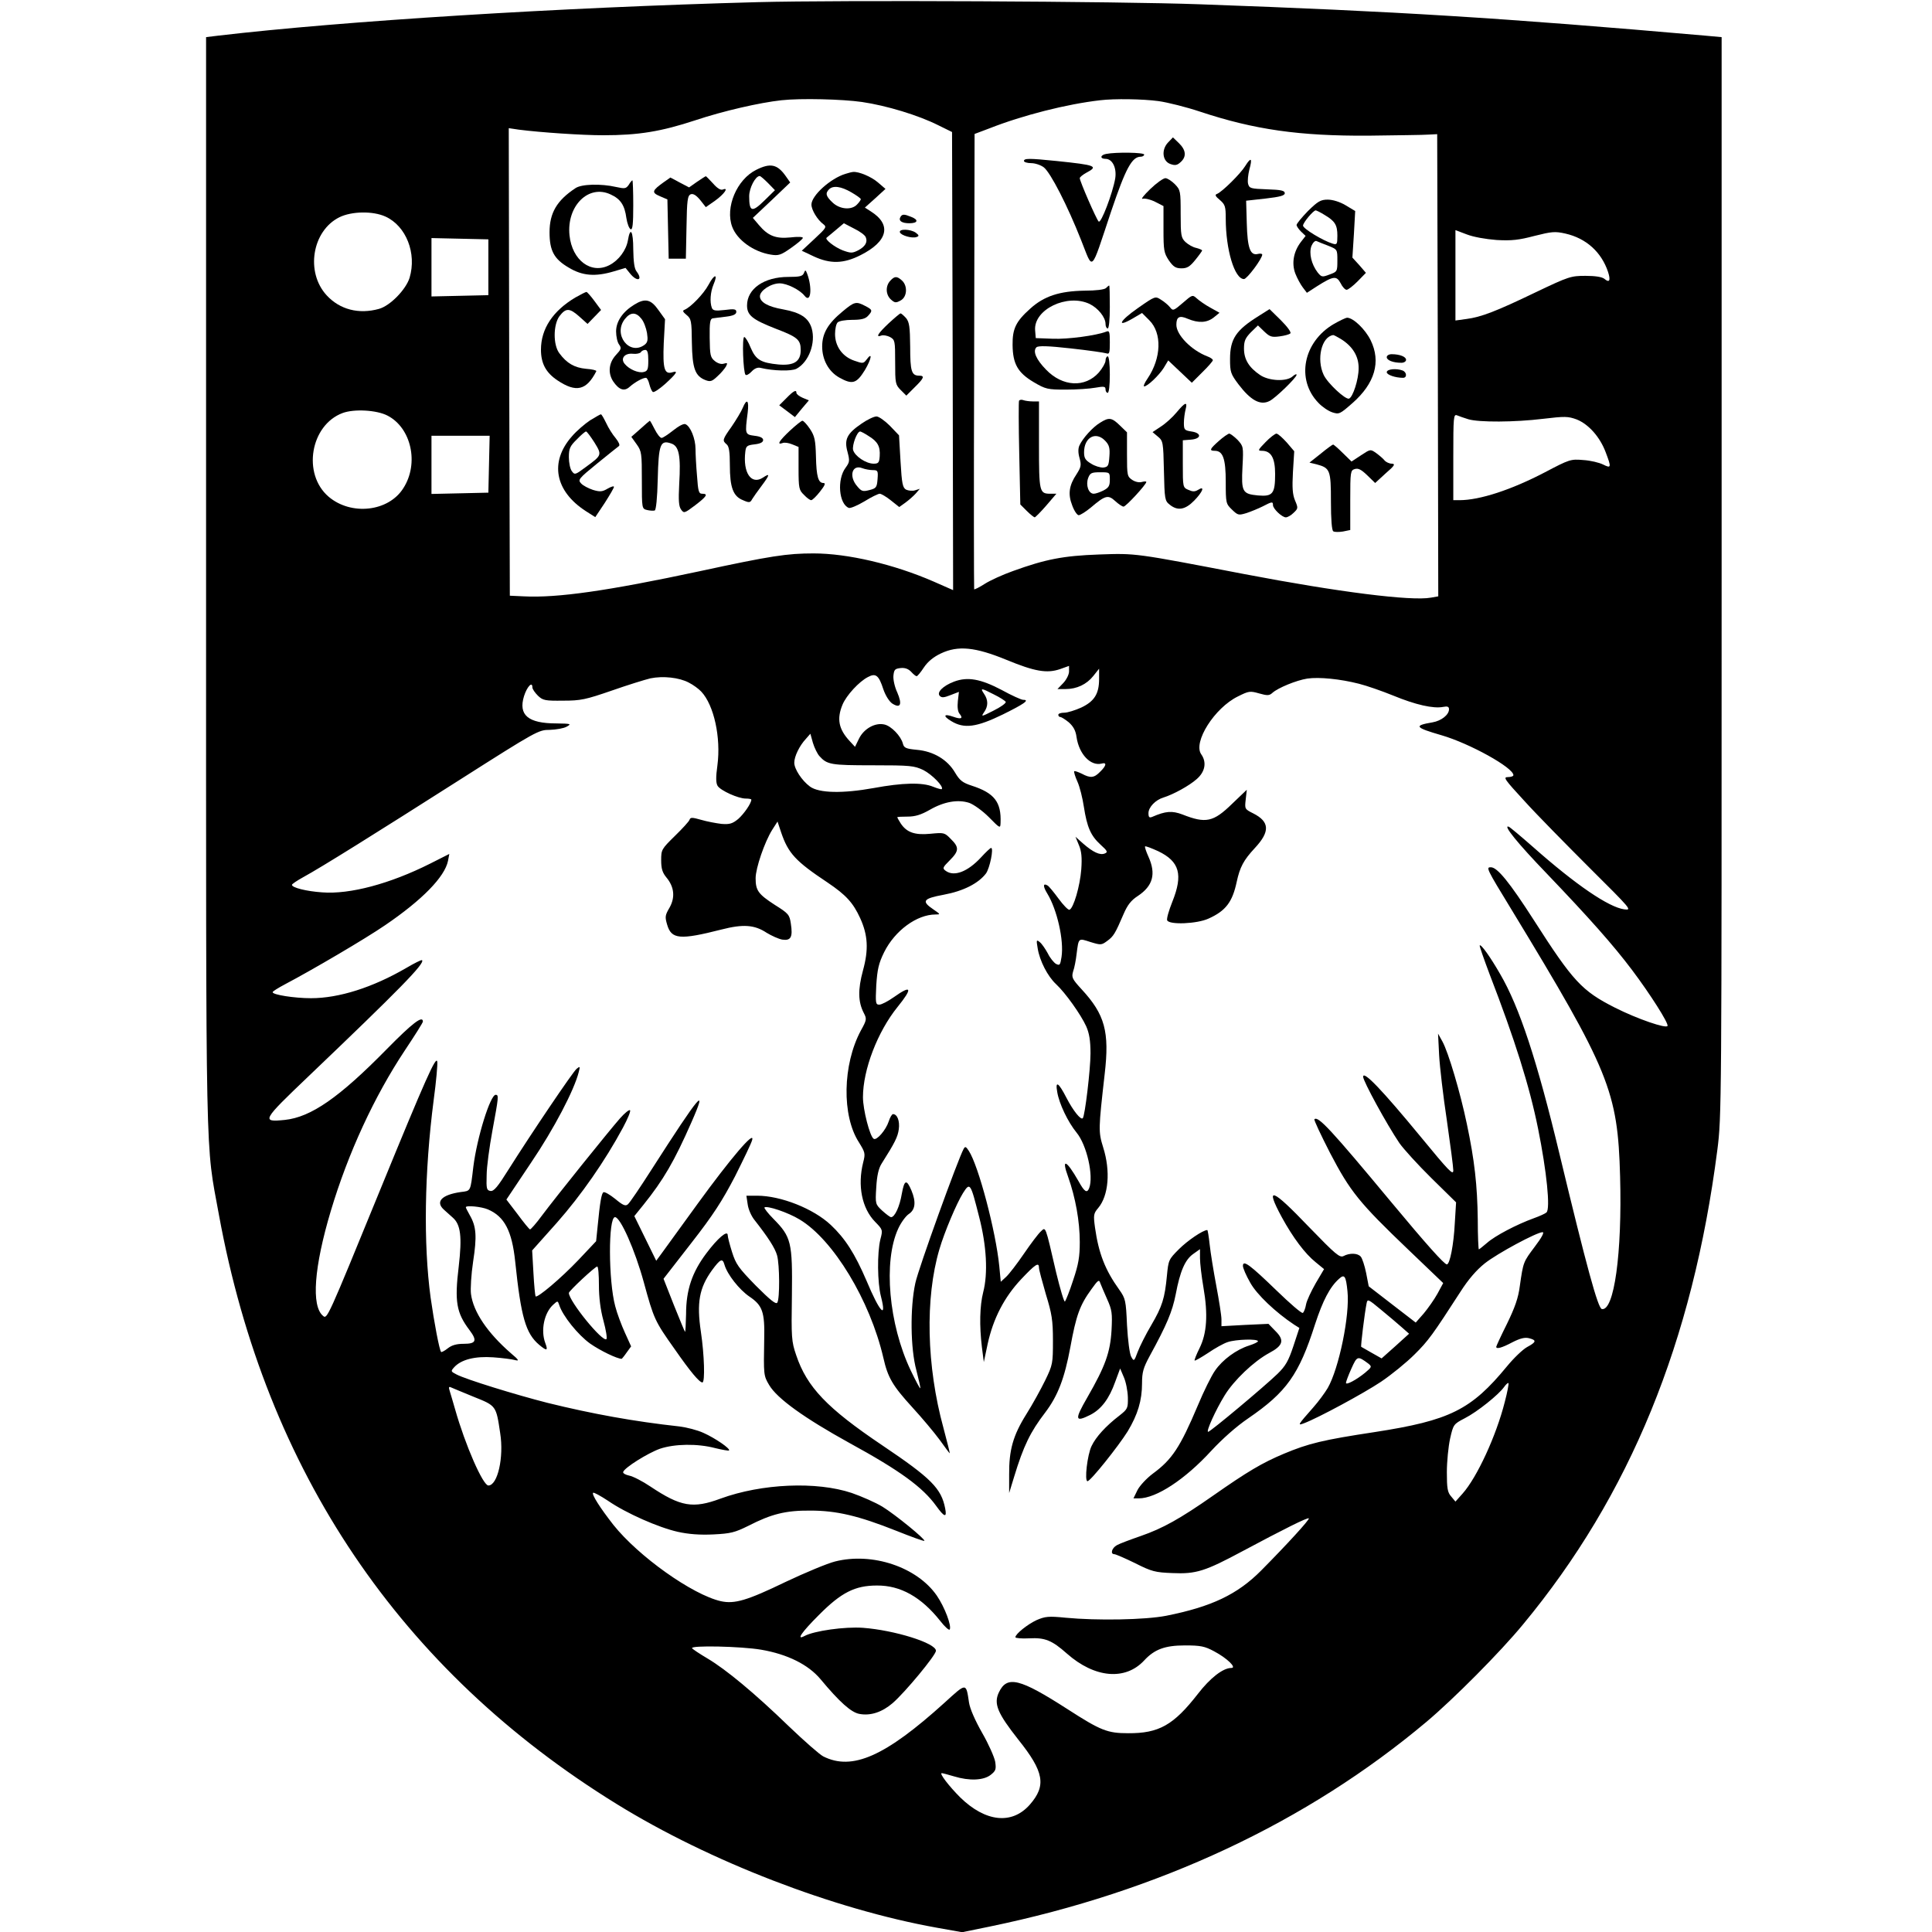 <?xml version="1.0" standalone="no"?>
<!DOCTYPE svg PUBLIC "-//W3C//DTD SVG 20010904//EN"
 "http://www.w3.org/TR/2001/REC-SVG-20010904/DTD/svg10.dtd">
<svg version="1.0" xmlns="http://www.w3.org/2000/svg"
 width="900pt" height="900pt" viewBox="0 0 900 900"
 preserveAspectRatio="xMidYMid meet">
<g transform="translate(0,900) scale(0.1,-0.1)"
fill="#000000" stroke="none">
<path d="M3530 8990 c-928 -25 -1932 -88 -2513 -156 l-57 -7 0 -2543 c0 -2789
-4 -2592 60 -2944 219 -1195 845 -2122 1853 -2744 432 -267 1011 -490 1491
-576 l118 -21 127 26 c790 163 1479 486 2036 954 125 105 344 325 450 454 498
601 790 1316 905 2210 20 155 20 207 20 2671 l0 2513 -77 7 c-949 83 -1434
113 -2353 146 -380 14 -1677 20 -2060 10z m485 -465 c116 -17 263 -62 355
-108 l65 -32 3 -1067 2 -1067 -91 40 c-186 81 -401 131 -559 131 -123 0 -198
-11 -531 -83 -430 -92 -663 -125 -819 -117 l-65 3 -3 1089 -2 1089 47 -7 c102
-13 293 -26 393 -26 165 0 269 17 430 70 129 43 299 82 400 93 90 10 285 5
375 -8z m1382 4 c43 -6 130 -28 193 -49 253 -84 463 -114 785 -112 132 2 258
3 280 5 l40 2 3 -1076 2 -1077 -34 -6 c-91 -17 -432 26 -871 110 -511 98 -502
97 -675 91 -167 -6 -249 -22 -401 -77 -48 -17 -107 -44 -132 -60 -25 -16 -47
-27 -49 -25 -1 2 -2 480 0 1062 l2 1059 69 26 c155 61 359 113 516 131 67 8
198 6 272 -4z m-3601 -538 c96 -44 146 -171 112 -285 -17 -55 -91 -131 -143
-145 -94 -26 -182 -3 -243 63 -100 108 -68 301 59 364 57 28 156 30 215 3z
m5176 -109 c70 -4 104 0 176 19 80 20 95 22 144 11 97 -22 168 -86 199 -179
13 -40 6 -52 -17 -32 -11 9 -42 14 -88 14 -68 0 -78 -3 -231 -76 -187 -90
-255 -116 -324 -125 l-51 -7 0 211 0 210 53 -20 c31 -12 87 -22 139 -26z
m-4697 -127 l0 -130 -132 -3 -133 -3 0 136 0 136 133 -3 132 -3 0 -130z m-470
-691 c111 -57 148 -223 74 -338 -69 -110 -243 -129 -348 -40 -124 106 -85 334
65 390 54 20 159 14 209 -12z m5035 -17 c50 -15 217 -14 348 2 102 12 116 12
157 -3 55 -22 108 -81 135 -153 27 -71 26 -76 -12 -57 -18 9 -59 19 -93 21
-58 5 -64 3 -178 -57 -157 -82 -304 -130 -398 -130 l-29 0 0 201 c0 188 1 201
18 194 9 -4 33 -12 52 -18z m-4562 -209 l-3 -133 -132 -3 -133 -3 0 136 0 135
135 0 136 0 -3 -132z m2411 -912 c131 -54 188 -64 249 -43 l42 15 0 -26 c0
-14 -12 -38 -27 -54 l-27 -28 37 0 c53 0 99 22 130 61 l27 34 0 -48 c0 -69
-22 -104 -83 -133 -29 -13 -64 -24 -79 -24 -16 0 -28 -4 -28 -10 0 -5 4 -10 9
-10 5 0 23 -11 40 -25 21 -19 32 -38 36 -69 12 -80 66 -136 117 -123 25 7 22
-10 -7 -38 -28 -29 -45 -31 -86 -9 -17 8 -33 14 -35 11 -2 -2 4 -24 15 -48 11
-24 24 -77 30 -117 15 -96 32 -135 78 -177 32 -29 35 -35 19 -41 -22 -9 -54 6
-100 46 l-36 32 16 -39 c12 -28 15 -57 11 -113 -6 -78 -36 -181 -55 -188 -6
-2 -29 22 -51 52 -22 30 -45 58 -51 61 -22 13 -22 -4 -1 -38 45 -74 78 -217
66 -295 -6 -38 -8 -41 -26 -32 -10 6 -28 28 -38 49 -11 20 -27 44 -37 52 -16
13 -17 11 -10 -29 9 -57 46 -130 86 -167 43 -40 115 -141 140 -196 14 -32 20
-66 20 -126 0 -74 -26 -292 -36 -302 -9 -10 -45 35 -76 95 -37 72 -53 82 -43
27 9 -55 50 -140 90 -189 48 -58 80 -202 59 -258 -10 -26 -22 -19 -50 32 -57
100 -81 109 -48 19 34 -96 54 -206 54 -303 0 -69 -6 -104 -31 -178 -16 -50
-34 -94 -38 -99 -4 -4 -22 57 -41 135 -52 225 -48 213 -72 191 -11 -10 -46
-56 -78 -103 -32 -47 -69 -95 -83 -108 l-25 -23 -7 73 c-16 162 -97 469 -142
537 -13 20 -17 22 -24 9 -26 -47 -211 -558 -225 -625 -25 -115 -23 -305 5
-407 11 -44 20 -81 18 -83 -2 -2 -22 36 -45 84 -102 215 -128 507 -58 659 13
29 36 60 50 69 30 20 34 56 12 109 -23 54 -33 51 -45 -15 -10 -60 -33 -109
-50 -109 -5 0 -23 14 -41 30 -32 30 -33 31 -28 109 3 54 11 88 24 109 64 101
76 126 81 162 5 38 -7 70 -27 70 -5 0 -14 -15 -20 -34 -13 -40 -56 -90 -70
-81 -18 11 -50 136 -50 194 0 128 68 305 161 420 72 89 66 105 -17 46 -27 -19
-57 -35 -68 -35 -17 0 -18 7 -14 90 5 75 11 102 37 155 50 100 152 175 239
175 24 0 23 1 -9 23 -58 39 -50 51 47 69 92 17 162 53 197 99 18 25 37 119 24
119 -4 0 -25 -20 -47 -44 -62 -67 -125 -91 -164 -63 -17 12 -15 16 18 49 44
44 45 61 5 100 -29 30 -32 30 -95 24 -72 -7 -110 6 -138 48 -9 14 -16 27 -16
29 0 2 22 3 48 3 35 0 62 8 104 32 66 38 131 49 183 32 20 -7 61 -36 91 -66
53 -54 54 -54 55 -27 4 97 -29 139 -134 173 -43 14 -56 24 -78 61 -35 60 -100
99 -177 106 -52 5 -61 9 -66 29 -9 35 -54 82 -86 89 -43 10 -95 -19 -118 -65
l-19 -39 -25 27 c-51 55 -61 103 -33 170 18 43 77 107 118 128 37 20 51 8 72
-57 10 -29 27 -56 41 -66 39 -25 48 -5 24 51 -12 25 -20 61 -18 79 3 28 7 32
34 35 20 2 36 -4 49 -18 10 -11 21 -20 25 -20 4 0 19 18 34 41 18 27 45 49 79
65 80 38 160 30 306 -30z m-1480 -106 c20 -10 46 -29 58 -42 59 -63 92 -214
75 -343 -8 -57 -7 -83 1 -96 14 -22 96 -59 131 -59 14 0 26 -2 26 -5 0 -17
-34 -66 -61 -90 -27 -22 -40 -26 -78 -23 -25 3 -68 11 -95 19 -42 12 -50 12
-54 0 -2 -7 -33 -41 -68 -75 -62 -61 -64 -64 -64 -113 0 -40 6 -58 24 -80 37
-44 42 -93 15 -141 -21 -36 -22 -43 -11 -80 20 -68 60 -71 253 -22 101 26 154
22 210 -15 23 -14 56 -29 73 -32 40 -6 50 11 40 75 -6 41 -11 47 -75 87 -77
50 -89 67 -89 124 0 47 42 169 77 225 l25 39 17 -51 c33 -97 67 -134 216 -233
86 -58 119 -94 152 -166 36 -79 40 -146 13 -244 -24 -89 -23 -146 4 -198 14
-27 14 -32 -14 -82 -85 -159 -89 -396 -9 -520 29 -47 31 -52 20 -94 -27 -108
-6 -214 56 -277 35 -36 36 -37 24 -82 -15 -62 -14 -201 3 -266 28 -109 -6 -73
-67 73 -55 128 -100 198 -167 261 -81 76 -233 136 -343 136 l-50 0 6 -40 c3
-23 17 -56 34 -76 61 -78 93 -127 103 -162 12 -44 13 -202 1 -220 -6 -10 -33
12 -100 79 -81 83 -93 100 -111 157 -11 35 -20 70 -20 78 0 26 -47 -14 -100
-85 -66 -88 -94 -170 -94 -283 -1 -47 -3 -85 -5 -82 -2 2 -25 58 -52 125 l-48
122 129 166 c103 132 144 196 204 311 40 80 77 156 80 170 12 46 -101 -87
-253 -296 -79 -110 -156 -214 -169 -233 l-25 -34 -51 104 -51 104 42 52 c94
117 144 203 224 385 78 177 40 132 -185 -219 -53 -83 -103 -157 -111 -163 -11
-10 -23 -5 -59 25 -25 20 -49 34 -55 31 -9 -6 -16 -45 -27 -159 l-7 -69 -83
-88 c-81 -85 -190 -177 -199 -169 -2 3 -7 52 -10 109 l-6 105 116 130 c112
127 223 286 307 442 22 41 37 77 33 81 -4 4 -25 -13 -47 -38 -51 -58 -298
-365 -363 -452 -27 -37 -53 -66 -56 -65 -4 1 -30 33 -58 71 l-52 68 115 172
c107 158 201 338 222 422 7 27 6 28 -10 15 -18 -15 -211 -301 -317 -469 -50
-80 -68 -102 -84 -100 -18 3 -20 10 -18 73 0 39 13 133 27 209 29 157 30 166
15 166 -25 0 -87 -199 -104 -335 -14 -118 -11 -112 -59 -118 -90 -13 -120 -46
-76 -84 11 -10 29 -26 39 -35 37 -32 44 -89 28 -227 -20 -165 -11 -216 50
-297 37 -49 31 -64 -26 -64 -34 0 -56 -6 -75 -21 -15 -12 -29 -19 -31 -17 -8
7 -33 140 -49 253 -34 251 -29 586 14 919 12 88 19 169 17 180 -5 31 -52 -74
-269 -604 -243 -594 -244 -596 -263 -580 -56 46 -42 228 36 489 81 271 203
534 345 748 46 69 84 129 84 134 0 31 -50 -8 -169 -129 -221 -225 -352 -316
-474 -329 -111 -11 -107 -4 110 203 421 402 544 527 529 541 -2 3 -36 -14 -75
-37 -155 -90 -312 -140 -442 -140 -78 0 -179 16 -179 28 0 4 26 20 58 37 127
67 371 210 466 275 172 117 278 225 293 300 l6 32 -89 -45 c-187 -94 -374
-144 -503 -134 -74 5 -141 22 -141 35 0 4 24 20 53 36 86 47 340 206 728 453
360 229 368 233 420 233 30 1 65 7 79 15 23 13 20 14 -48 15 -132 0 -178 39
-151 127 14 44 39 71 39 41 0 -8 12 -25 26 -39 23 -22 34 -24 117 -23 83 0
105 5 227 47 74 26 155 51 180 57 59 12 134 4 179 -20z m3121 -5 c36 -9 108
-34 162 -56 102 -42 185 -61 231 -52 20 4 27 1 27 -11 0 -26 -36 -54 -77 -61
-89 -15 -82 -24 42 -60 131 -38 335 -151 335 -186 0 -5 -12 -9 -26 -9 -23 0
-15 -11 78 -112 56 -62 193 -201 303 -311 195 -194 199 -198 161 -193 -72 10
-224 113 -424 290 -57 50 -108 93 -114 95 -29 10 42 -78 177 -218 198 -207
310 -333 398 -450 85 -113 170 -247 165 -260 -5 -14 -140 32 -245 85 -154 78
-195 122 -378 408 -113 176 -170 246 -200 246 -23 0 -22 -4 96 -197 457 -752
495 -846 506 -1243 10 -359 -28 -629 -85 -618 -18 3 -71 197 -197 721 -105
438 -187 686 -277 840 -46 80 -89 140 -95 133 -2 -2 19 -62 46 -134 117 -303
186 -521 226 -720 40 -198 58 -374 39 -390 -5 -5 -31 -17 -59 -27 -80 -29
-181 -82 -218 -115 -19 -16 -36 -30 -38 -30 -2 0 -5 62 -5 139 -2 159 -15 276
-51 446 -30 144 -86 334 -114 384 l-20 36 5 -100 c3 -55 19 -192 36 -304 16
-112 30 -217 30 -233 0 -25 -20 -4 -154 159 -178 216 -266 308 -266 277 0 -20
109 -220 169 -309 19 -27 86 -101 149 -163 l115 -113 -6 -97 c-5 -100 -23
-192 -37 -192 -12 0 -96 94 -259 290 -280 337 -341 403 -358 386 -3 -3 30 -73
73 -157 94 -180 136 -232 364 -450 l163 -156 -27 -50 c-15 -27 -44 -68 -64
-92 l-37 -42 -109 84 -110 85 -12 62 c-7 34 -18 68 -25 76 -14 17 -52 18 -80
3 -18 -9 -36 6 -161 135 -174 182 -207 194 -127 46 52 -95 108 -170 158 -210
l39 -32 -39 -66 c-21 -37 -42 -81 -45 -99 -3 -18 -10 -36 -15 -39 -6 -3 -60
44 -122 104 -123 119 -157 145 -157 115 0 -10 15 -45 34 -78 30 -55 119 -139
205 -196 l24 -15 -28 -85 c-23 -69 -36 -92 -74 -129 -61 -59 -313 -270 -323
-270 -11 0 34 100 77 170 43 70 135 158 207 197 66 35 73 60 28 104 l-31 32
-110 -5 -109 -6 0 32 c0 17 -11 87 -24 156 -13 69 -27 155 -31 193 -4 37 -9
67 -11 67 -20 0 -92 -49 -132 -89 -48 -48 -49 -51 -56 -123 -10 -106 -22 -144
-73 -231 -25 -42 -53 -98 -63 -124 -17 -46 -18 -46 -31 -22 -7 14 -15 75 -19
146 -5 115 -7 124 -36 165 -66 92 -96 169 -113 289 -8 59 -7 66 15 92 48 57
58 171 23 282 -23 74 -22 85 7 342 23 197 1 277 -107 394 -45 49 -48 56 -40
84 6 16 13 53 16 80 10 78 8 75 64 57 49 -15 52 -15 79 5 29 21 37 34 76 125
18 42 35 64 66 84 71 47 86 103 50 183 -11 24 -18 46 -16 48 2 3 30 -8 61 -22
100 -48 117 -109 66 -236 -16 -40 -27 -78 -24 -86 9 -22 139 -17 193 8 80 36
111 77 131 171 15 69 32 101 84 157 72 77 70 123 -7 162 -40 20 -40 21 -35 65
l5 45 -68 -65 c-88 -86 -123 -93 -232 -50 -48 18 -78 16 -140 -11 -14 -6 -18
-2 -18 17 0 28 33 62 70 73 45 14 119 54 155 86 39 34 47 78 21 115 -40 56 62
217 171 270 50 25 56 26 98 14 39 -11 48 -11 63 3 26 23 111 58 162 66 55 8
154 -2 240 -24z m-2513 -337 c36 -40 53 -43 248 -43 177 0 193 -2 236 -22 41
-21 97 -78 86 -89 -2 -2 -20 3 -40 11 -50 21 -142 19 -277 -6 -144 -26 -255
-24 -297 7 -38 28 -73 82 -73 111 0 29 24 79 54 111 l21 24 12 -43 c7 -23 21
-51 30 -61z m744 -2146 c35 -135 42 -264 19 -352 -16 -63 -18 -155 -6 -255 l9
-70 18 85 c26 118 77 217 156 301 67 71 83 81 83 53 0 -9 15 -64 32 -123 28
-91 33 -121 33 -216 0 -106 -1 -113 -36 -185 -20 -41 -59 -112 -88 -158 -62
-99 -81 -167 -80 -282 l0 -85 23 75 c44 145 76 210 145 300 59 78 90 159 117
304 27 148 44 196 98 270 30 42 36 47 41 30 4 -10 18 -44 32 -75 23 -51 25
-66 21 -145 -6 -104 -29 -168 -113 -314 -60 -104 -58 -117 14 -81 51 26 88 75
116 154 l23 62 17 -40 c10 -22 18 -64 19 -94 1 -51 -1 -55 -39 -85 -64 -49
-110 -100 -130 -142 -20 -41 -34 -164 -19 -164 14 0 144 163 187 232 47 78 67
144 67 224 0 52 6 72 35 126 81 148 106 208 122 289 20 106 43 161 82 188 l31
22 0 -42 c0 -23 7 -84 16 -136 22 -127 16 -214 -18 -283 -15 -30 -25 -56 -23
-58 2 -2 30 14 62 35 32 22 73 45 92 51 38 13 141 16 141 4 0 -4 -19 -13 -41
-20 -60 -19 -124 -66 -159 -117 -17 -24 -53 -97 -80 -162 -83 -196 -120 -252
-210 -318 -28 -21 -60 -55 -71 -76 l-19 -39 25 0 c81 0 215 88 337 221 52 56
117 114 173 152 178 122 236 203 311 438 36 110 69 174 112 212 25 23 32 13
39 -58 12 -111 -40 -361 -92 -451 -13 -22 -43 -63 -67 -90 -74 -84 -75 -86
-43 -74 66 25 277 139 358 193 49 33 119 90 156 127 65 64 86 94 214 292 37
58 75 102 114 133 58 46 242 145 269 145 9 0 -4 -25 -36 -67 -54 -72 -54 -71
-70 -183 -7 -56 -23 -101 -60 -177 -28 -56 -50 -104 -50 -107 0 -12 26 -5 75
21 37 19 59 24 78 19 36 -9 34 -18 -9 -41 -20 -11 -62 -51 -94 -90 -167 -203
-266 -252 -615 -306 -244 -37 -309 -53 -424 -101 -102 -43 -168 -82 -331 -196
-153 -107 -234 -152 -335 -187 -49 -17 -100 -36 -112 -43 -24 -13 -32 -42 -12
-42 6 0 50 -19 97 -42 77 -39 94 -43 173 -46 111 -5 152 8 329 103 191 102
301 157 307 152 5 -5 -104 -124 -222 -243 -111 -112 -232 -169 -443 -211 -98
-19 -321 -23 -468 -9 -80 8 -95 6 -135 -11 -43 -20 -99 -65 -99 -80 0 -4 29
-7 64 -5 74 4 106 -9 176 -71 129 -114 272 -127 360 -32 48 52 97 70 190 70
73 0 92 -4 135 -27 61 -32 108 -78 81 -78 -39 0 -99 -47 -156 -121 -113 -145
-181 -184 -325 -183 -96 0 -127 12 -282 112 -224 144 -282 158 -320 78 -25
-53 -6 -97 90 -219 121 -151 132 -215 54 -304 -83 -94 -206 -81 -324 34 -52
52 -99 113 -86 113 4 0 30 -7 57 -15 72 -22 138 -19 171 7 24 19 26 26 21 61
-4 22 -31 83 -61 135 -33 58 -57 113 -61 141 -14 93 -11 93 -113 0 -277 -251
-431 -319 -566 -251 -16 8 -88 71 -159 139 -160 155 -294 266 -380 317 -37 22
-69 43 -72 48 -9 14 228 9 322 -7 122 -21 219 -69 276 -137 89 -107 143 -155
181 -162 52 -10 106 8 155 50 58 50 202 224 202 244 0 36 -193 96 -340 107
-85 6 -227 -14 -272 -38 -41 -22 -14 17 66 97 105 106 169 138 271 138 110 1
207 -54 295 -165 21 -27 41 -45 44 -40 10 16 -23 104 -60 158 -92 133 -300
203 -474 159 -36 -9 -139 -52 -230 -95 -180 -87 -238 -104 -302 -90 -132 30
-383 208 -501 356 -61 78 -102 142 -94 149 3 3 34 -14 69 -37 84 -58 236 -125
326 -145 50 -11 102 -15 165 -12 81 4 100 9 163 40 107 55 174 72 289 71 122
0 224 -24 400 -94 70 -28 128 -49 131 -47 6 7 -135 122 -195 159 -33 20 -97
48 -143 64 -164 55 -419 44 -611 -26 -129 -48 -186 -38 -327 56 -37 25 -82 48
-99 51 -18 4 -30 11 -28 17 6 20 115 88 171 108 68 23 175 25 258 3 33 -8 62
-13 64 -11 8 8 -65 58 -119 82 -28 13 -79 26 -112 30 -210 23 -404 58 -615
110 -149 38 -379 109 -423 132 -27 14 -28 15 -12 33 33 37 98 53 183 47 42 -3
88 -9 102 -13 20 -5 17 1 -20 32 -109 95 -175 192 -186 276 -3 23 1 92 10 151
18 117 15 163 -15 215 -10 18 -19 35 -19 38 0 10 73 3 103 -10 77 -33 112
-100 127 -243 27 -259 49 -335 112 -388 36 -30 42 -28 28 9 -22 59 -5 141 38
179 20 18 20 18 27 -2 16 -51 88 -140 144 -180 47 -33 126 -71 147 -71 1 0 12
13 23 29 l21 29 -29 64 c-16 35 -37 91 -45 123 -32 118 -33 415 -1 415 25 0
93 -153 134 -303 47 -172 51 -181 144 -312 73 -105 115 -155 129 -155 13 0 9
129 -7 236 -20 135 -8 204 52 287 39 53 49 57 58 25 13 -45 69 -116 116 -148
61 -41 72 -72 69 -198 -3 -167 -3 -170 23 -214 37 -63 164 -154 374 -270 236
-129 341 -206 404 -293 38 -53 51 -57 42 -12 -18 93 -64 140 -293 294 -257
173 -351 271 -401 420 -22 64 -23 81 -20 280 3 246 -3 271 -86 355 -26 26 -44
50 -42 53 11 10 110 -23 164 -56 157 -94 328 -377 390 -644 21 -93 43 -130
135 -231 45 -49 102 -117 127 -151 25 -35 46 -63 47 -63 2 0 -12 53 -29 118
-79 288 -86 605 -19 832 23 79 80 214 110 262 33 52 35 48 75 -110z m-1771
-319 c0 -57 7 -114 21 -165 12 -44 18 -82 14 -86 -17 -17 -175 177 -175 215 0
9 122 123 132 123 5 0 8 -39 8 -87z m3740 -196 l34 -30 -64 -58 -64 -57 -46
26 c-25 14 -47 27 -49 28 -3 3 16 158 25 202 4 22 7 21 67 -29 34 -28 78 -65
97 -82z m-156 -169 c17 -14 17 -16 -14 -42 -40 -33 -90 -60 -90 -48 0 5 11 35
25 66 27 60 29 61 79 24z m636 -178 c-40 -159 -130 -353 -197 -428 l-33 -37
-20 24 c-17 19 -20 38 -20 113 0 49 7 119 15 156 15 66 16 68 68 95 59 30 158
110 183 145 9 13 18 21 21 19 2 -3 -5 -42 -17 -87z m-4803 23 c105 -42 104
-41 123 -169 18 -113 -12 -244 -55 -244 -25 0 -107 186 -155 355 -10 34 -21
73 -25 85 -6 18 -4 22 6 17 8 -4 56 -23 106 -44z"/>
<path d="M3523 8209 c-91 -45 -146 -176 -112 -266 23 -61 99 -116 179 -129 36
-6 47 -3 95 31 30 21 55 42 55 47 0 5 -24 6 -58 2 -68 -7 -104 7 -147 58 l-28
33 87 82 87 83 -21 30 c-39 55 -71 62 -137 29z m55 -62 l32 -33 -50 -49 c-57
-56 -70 -52 -70 21 0 38 29 94 49 94 4 0 21 -15 39 -33z"/>
<path d="M3938 8190 c-69 -21 -158 -101 -158 -143 0 -25 28 -71 55 -91 17 -13
15 -17 -41 -69 l-59 -55 55 -26 c77 -36 139 -35 218 5 128 64 147 142 49 204
l-28 18 48 43 48 44 -35 30 c-31 27 -89 51 -115 49 -5 0 -22 -4 -37 -9z m28
-86 c24 -14 44 -28 44 -32 0 -3 -7 -14 -17 -24 -25 -28 -81 -24 -115 9 -31 29
-34 43 -16 61 19 19 56 14 104 -14z m67 -209 c10 -23 -3 -44 -35 -61 -28 -14
-34 -14 -73 0 -38 15 -85 52 -74 59 2 2 21 17 42 35 l38 32 48 -25 c27 -13 51
-31 54 -40z"/>
<path d="M3247 8153 l-37 -26 -44 23 -43 23 -30 -21 c-56 -40 -59 -49 -19 -66
l35 -15 3 -138 3 -138 40 0 40 0 3 147 c2 127 5 147 20 153 11 4 25 -4 44 -27
l26 -33 43 30 c43 31 66 64 36 52 -10 -4 -26 6 -46 29 -17 18 -32 34 -33 33
-2 0 -20 -12 -41 -26z"/>
<path d="M2929 8139 c-13 -18 -18 -19 -59 -10 -70 16 -162 14 -190 -6 -86 -57
-120 -115 -120 -205 0 -86 21 -125 90 -165 63 -38 123 -43 210 -17 l54 16 21
-26 c33 -41 62 -32 30 10 -10 13 -14 45 -15 102 0 87 -14 109 -25 42 -8 -46
-43 -93 -86 -115 -85 -44 -174 22 -186 139 -14 137 89 239 192 190 46 -21 65
-50 73 -110 4 -26 13 -49 20 -52 9 -3 12 24 12 112 0 64 -2 116 -4 116 -2 0
-10 -9 -17 -21z"/>
<path d="M4195 7990 c-11 -18 5 -30 41 -30 40 0 45 16 8 30 -32 13 -41 13 -49
0z"/>
<path d="M4192 7918 c5 -15 58 -30 78 -22 12 4 12 8 -4 20 -24 17 -79 19 -74
2z"/>
<path d="M3745 7728 c-6 -15 -20 -18 -73 -18 -112 0 -192 -55 -192 -133 0 -46
26 -66 133 -108 102 -39 117 -51 117 -100 0 -53 -31 -73 -103 -67 -83 8 -106
22 -130 78 -11 28 -25 50 -30 50 -11 0 -5 -165 6 -176 4 -4 17 3 28 15 14 15
29 21 43 17 59 -14 142 -16 166 -4 58 31 91 121 71 189 -15 49 -52 73 -134 88
-69 12 -107 33 -107 61 0 26 51 60 92 60 34 0 94 -30 116 -58 29 -37 37 36 12
103 -7 18 -9 19 -15 3z"/>
<path d="M3301 7674 c-23 -43 -83 -105 -112 -117 -11 -4 -8 -10 9 -24 22 -18
24 -27 25 -129 2 -121 15 -156 64 -175 22 -8 30 -6 55 18 17 15 34 36 40 46 8
16 7 18 -10 13 -12 -4 -28 1 -42 12 -21 17 -23 28 -24 108 -1 71 2 89 14 91 8
1 36 5 63 8 33 4 47 11 47 22 0 13 -9 15 -54 9 -44 -5 -55 -3 -60 10 -10 27
-7 73 8 109 22 51 4 50 -23 -1z"/>
<path d="M4147 7692 c-23 -25 -21 -65 3 -87 18 -16 23 -17 45 -5 31 16 34 68
7 93 -24 22 -35 21 -55 -1z"/>
<path d="M2680 7614 c-104 -62 -160 -145 -160 -243 0 -64 23 -107 77 -143 87
-58 135 -47 181 43 1 4 -20 9 -48 11 -54 5 -90 26 -124 72 -30 39 -29 133 0
173 30 39 47 39 92 -1 l39 -35 31 32 32 33 -31 42 c-17 23 -34 42 -37 42 -4 0
-27 -12 -52 -26z"/>
<path d="M2955 7581 c-54 -33 -85 -78 -85 -125 0 -23 6 -51 14 -61 12 -17 10
-22 -15 -49 -33 -36 -38 -83 -13 -122 27 -40 52 -49 77 -26 25 22 61 42 76 42
5 0 12 -13 16 -30 4 -16 11 -32 16 -36 6 -3 31 14 57 37 54 49 63 64 35 55
-38 -12 -46 15 -41 136 l6 111 -31 43 c-35 50 -62 56 -112 25z m33 -66 c11
-13 22 -43 26 -66 5 -33 3 -44 -11 -55 -71 -53 -149 48 -92 120 26 33 52 33
77 1z m32 -194 c0 -41 -3 -50 -22 -54 -23 -6 -67 12 -88 38 -21 25 0 51 38 47
17 -2 33 2 37 7 3 6 13 11 21 11 10 0 14 -13 14 -49z"/>
<path d="M3925 7549 c-68 -56 -95 -102 -95 -163 0 -62 30 -117 80 -145 61 -34
80 -28 119 35 31 52 37 89 7 48 -14 -18 -17 -18 -57 -4 -55 19 -89 67 -89 124
0 23 5 47 12 54 7 7 37 12 68 12 42 0 61 5 73 18 23 25 22 29 -13 47 -42 22
-50 20 -105 -26z"/>
<path d="M4140 7494 c-50 -47 -63 -68 -34 -57 8 3 26 0 40 -7 23 -13 24 -17
24 -117 0 -98 1 -105 26 -130 l26 -26 39 39 c43 42 48 54 21 54 -36 0 -42 21
-42 135 -1 93 -4 114 -19 133 -11 12 -22 22 -26 22 -3 0 -28 -21 -55 -46z"/>
<path d="M3663 7145 l-33 -33 36 -27 37 -28 32 39 33 39 -29 12 c-16 7 -29 17
-29 23 0 16 -13 10 -47 -25z"/>
<path d="M3460 7100 c-7 -17 -30 -55 -51 -86 -44 -62 -45 -66 -24 -84 11 -9
15 -34 15 -97 0 -103 15 -145 61 -163 29 -13 34 -12 43 5 6 10 26 38 44 62 39
52 40 61 6 38 -54 -35 -94 22 -82 121 3 26 8 30 43 34 27 3 40 10 40 20 0 10
-13 17 -40 20 -45 6 -45 7 -32 108 7 58 -4 68 -23 22z"/>
<path d="M2749 7042 c-24 -16 -63 -49 -85 -75 -105 -119 -79 -255 65 -348 l44
-28 44 66 c23 36 43 70 43 75 0 5 -13 1 -29 -8 -25 -15 -36 -16 -69 -6 -21 7
-46 20 -55 30 -16 17 -12 22 75 93 50 41 96 77 101 81 6 4 0 18 -15 37 -14 16
-34 48 -44 70 -11 22 -21 41 -25 41 -3 0 -25 -13 -50 -28z m20 -103 c36 -59
36 -59 -42 -116 -47 -35 -50 -36 -63 -18 -8 10 -14 40 -14 65 0 40 5 52 37 83
20 21 39 37 43 37 4 0 21 -23 39 -51z"/>
<path d="M4014 7027 c-69 -47 -82 -74 -66 -132 11 -42 10 -48 -9 -74 -41 -55
-31 -169 15 -187 7 -3 40 11 72 30 32 20 65 36 72 36 7 0 31 -14 52 -31 l39
-31 28 20 c15 11 37 30 48 42 l20 23 -22 -7 c-12 -4 -31 -2 -42 3 -16 9 -20
27 -26 132 l-7 121 -42 44 c-24 24 -52 44 -63 44 -12 0 -43 -15 -69 -33z m32
-58 c43 -26 55 -49 52 -94 -2 -30 -6 -35 -28 -35 -36 0 -88 35 -96 64 -5 22
18 86 33 86 3 0 21 -9 39 -21z m20 -159 c23 0 25 -3 22 -42 -3 -38 -6 -43 -38
-51 -31 -8 -37 -6 -57 18 -40 46 -24 103 24 84 13 -5 36 -9 49 -9z"/>
<path d="M2983 7002 l-42 -37 25 -35 c23 -32 24 -43 24 -167 0 -133 0 -133 25
-139 13 -3 29 -4 35 -2 6 2 12 57 14 146 4 163 12 184 63 166 36 -12 45 -56
37 -189 -4 -78 -2 -104 9 -119 13 -18 16 -17 65 20 55 42 62 54 33 54 -16 0
-19 11 -24 83 -4 45 -7 102 -7 125 0 49 -24 107 -47 116 -8 4 -32 -9 -57 -29
-24 -19 -48 -35 -54 -35 -7 0 -21 18 -32 40 -11 22 -21 40 -23 40 -1 0 -21
-17 -44 -38z"/>
<path d="M3680 6994 c-50 -47 -63 -68 -35 -58 9 4 29 1 45 -6 l30 -12 0 -100
c0 -92 2 -101 25 -123 13 -14 28 -25 34 -25 5 0 24 18 41 40 23 29 27 40 16
40 -24 0 -33 29 -35 124 -2 76 -6 95 -28 128 -14 21 -30 38 -35 38 -5 0 -31
-21 -58 -46z"/>
<path d="M5441 8336 c-32 -34 -26 -87 11 -100 22 -8 32 -6 48 9 28 25 25 56
-8 88 l-28 27 -23 -24z"/>
<path d="M5153 8283 c-28 -5 -30 -23 -3 -23 32 0 53 -42 45 -92 -12 -68 -66
-211 -77 -200 -11 11 -88 188 -88 202 0 5 14 16 30 25 59 31 45 36 -138 55
-128 13 -152 13 -152 0 0 -5 15 -10 34 -10 18 0 45 -9 59 -20 31 -25 109 -176
173 -338 58 -145 42 -160 140 133 68 201 97 255 138 255 9 0 16 5 16 10 0 10
-131 12 -177 3z"/>
<path d="M5801 8227 c-22 -36 -107 -120 -131 -130 -12 -4 -9 -11 13 -29 24
-21 27 -30 27 -86 0 -145 41 -282 85 -282 14 0 85 95 85 114 0 4 -9 6 -20 3
-36 -9 -49 27 -52 143 l-3 105 90 10 c69 8 90 14 90 25 0 12 -17 16 -82 18
-77 3 -83 4 -89 26 -3 13 0 42 6 66 15 54 8 60 -19 17z"/>
<path d="M5358 8119 c-29 -28 -45 -48 -35 -45 10 3 36 -3 58 -14 l39 -20 0
-108 c0 -98 2 -110 25 -145 21 -30 32 -37 59 -37 26 0 39 8 64 39 18 22 32 42
32 44 0 3 -12 8 -27 12 -16 3 -38 16 -50 27 -21 20 -23 30 -23 132 0 106 -1
111 -27 138 -15 15 -35 28 -44 28 -10 0 -42 -23 -71 -51z"/>
<path d="M6093 8017 c-29 -30 -53 -59 -53 -65 0 -6 10 -20 21 -31 l21 -20 -21
-27 c-35 -45 -45 -100 -27 -148 9 -23 25 -52 35 -65 l19 -25 48 31 c76 48 90
49 109 14 8 -17 21 -31 28 -31 7 0 30 18 51 39 l39 40 -31 36 -32 35 7 109 6
108 -45 27 c-27 16 -60 26 -83 26 -33 0 -46 -8 -92 -53z m77 -18 c49 -29 60
-47 60 -97 0 -40 -2 -43 -22 -37 -46 14 -138 70 -138 84 0 14 48 71 59 71 3 0
22 -9 41 -21z m18 -144 c42 -17 42 -17 42 -69 0 -51 -1 -52 -37 -65 -34 -13
-37 -12 -55 10 -29 38 -41 89 -29 123 7 16 17 26 24 23 6 -3 31 -13 55 -22z"/>
<path d="M5152 7658 c-7 -7 -47 -12 -99 -12 -117 -2 -189 -25 -254 -84 -66
-59 -83 -93 -82 -169 1 -88 24 -129 98 -173 56 -33 65 -35 150 -35 49 0 111 4
138 9 40 7 47 6 47 -8 0 -9 5 -16 10 -16 6 0 10 35 10 85 0 50 -4 85 -10 85
-5 0 -10 -9 -10 -20 0 -10 -14 -35 -31 -55 -64 -72 -169 -67 -246 13 -46 47
-63 86 -45 104 8 8 53 7 160 -5 83 -9 157 -20 166 -23 14 -5 16 2 16 51 0 50
-2 56 -17 50 -46 -18 -179 -36 -249 -33 l-79 3 -3 36 c-8 97 149 173 254 123
39 -19 74 -62 74 -93 0 -12 5 -21 10 -21 6 0 10 40 10 100 0 55 -1 100 -3 100
-2 0 -8 -5 -15 -12z"/>
<path d="M5510 7589 c-43 -37 -46 -38 -60 -20 -8 10 -27 26 -42 35 -26 17 -27
17 -107 -39 -85 -59 -103 -94 -25 -49 l44 26 34 -34 c60 -60 56 -176 -8 -271
-14 -20 -21 -37 -16 -37 15 0 68 50 91 86 l21 35 55 -52 55 -52 49 49 c27 26
49 52 49 56 0 5 -12 13 -26 18 -75 29 -144 100 -144 147 0 37 14 45 53 28 50
-21 89 -19 121 6 l27 22 -43 24 c-24 13 -52 33 -63 43 -20 18 -21 17 -65 -21z"/>
<path d="M5865 7529 c-108 -67 -135 -108 -135 -202 0 -60 3 -69 39 -117 57
-75 102 -100 145 -78 27 13 126 109 126 122 0 5 -8 2 -18 -7 -28 -26 -111 -22
-152 6 -52 35 -75 73 -75 123 0 36 6 49 32 76 l33 32 29 -28 c26 -25 35 -28
72 -23 23 3 45 9 50 14 5 5 -14 31 -44 61 l-53 52 -49 -31z"/>
<path d="M6214 7491 c-143 -83 -178 -259 -72 -368 17 -18 46 -38 65 -44 31
-10 35 -8 93 43 105 92 134 193 85 293 -25 51 -81 105 -110 105 -5 0 -33 -13
-61 -29z m32 -70 c55 -34 84 -81 83 -137 0 -52 -27 -135 -45 -141 -17 -5 -100
72 -118 111 -34 73 -10 177 44 185 3 1 19 -8 36 -18z"/>
<path d="M6460 7336 c0 -14 29 -26 68 -26 12 0 22 6 22 14 0 14 -29 26 -67 26
-13 0 -23 -6 -23 -14z"/>
<path d="M6460 7266 c0 -12 40 -26 76 -26 19 0 18 26 -2 34 -29 11 -74 7 -74
-8z"/>
<path d="M4747 7133 c-2 -4 -2 -115 1 -246 l5 -237 30 -30 c17 -17 34 -30 37
-30 3 0 28 25 54 55 l47 55 -28 0 c-51 0 -53 8 -53 227 l0 203 -29 0 c-16 0
-36 3 -44 6 -8 3 -17 2 -20 -3z"/>
<path d="M5481 7079 c-18 -22 -51 -52 -73 -66 l-39 -26 25 -21 c24 -20 25 -25
28 -159 3 -132 4 -140 27 -158 37 -30 72 -24 114 19 41 42 51 71 18 50 -15 -9
-25 -9 -45 0 -26 11 -26 13 -26 121 l0 110 38 3 c49 4 51 31 2 38 -32 5 -35 8
-35 40 0 19 4 47 8 63 10 38 -2 34 -42 -14z"/>
<path d="M5125 7031 c-34 -20 -82 -73 -97 -107 -6 -14 -6 -34 1 -58 9 -33 7
-42 -14 -75 -35 -52 -41 -93 -20 -146 9 -25 23 -45 30 -45 7 0 33 16 57 36 67
57 80 60 113 30 15 -14 33 -26 39 -26 11 0 106 103 106 115 0 3 -9 3 -20 0
-13 -4 -31 0 -45 9 -24 16 -25 21 -25 119 l0 103 -33 32 c-38 37 -51 39 -92
13z m24 -85 c18 -19 22 -33 19 -72 -3 -44 -6 -49 -28 -52 -14 -1 -40 7 -57 18
-27 16 -33 26 -33 53 0 70 55 100 99 53z m21 -181 c0 -28 -5 -37 -30 -50 -16
-8 -36 -15 -45 -15 -24 0 -38 40 -26 73 9 24 16 27 56 27 45 0 45 0 45 -35z"/>
<path d="M5678 6946 c-43 -38 -46 -46 -19 -46 38 0 51 -37 51 -145 0 -99 1
-102 29 -129 28 -27 31 -27 68 -16 21 7 55 21 75 31 44 23 48 23 48 6 0 -17
42 -57 60 -57 8 0 24 9 36 21 21 20 22 22 7 57 -12 29 -14 59 -10 133 l6 97
-35 41 c-20 22 -41 41 -48 41 -6 0 -30 -18 -51 -40 -35 -36 -37 -40 -17 -40
43 0 62 -33 62 -108 0 -92 -11 -106 -80 -100 -73 7 -78 17 -72 134 5 94 4 95
-23 125 -16 16 -34 29 -39 29 -6 -1 -28 -16 -48 -34z"/>
<path d="M6153 6887 l-53 -42 33 -8 c63 -17 67 -26 67 -173 0 -83 4 -135 11
-139 6 -4 26 -4 45 -1 l34 7 0 139 c0 132 1 139 21 145 16 5 30 -2 58 -29 l37
-36 49 45 c42 36 46 44 29 45 -12 0 -27 7 -34 15 -7 9 -25 24 -40 35 -26 18
-26 18 -70 -11 l-44 -29 -41 40 c-22 22 -43 40 -45 39 -3 0 -29 -19 -57 -42z"/>
<path d="M4445 5825 c-53 -20 -83 -51 -67 -67 9 -9 20 -8 50 4 l39 15 -5 -43
c-3 -28 0 -50 8 -59 18 -22 8 -27 -29 -14 -45 16 -50 4 -10 -20 60 -37 118
-29 241 31 101 50 126 68 94 68 -8 0 -53 20 -100 46 -99 52 -159 62 -221 39z
m185 -60 c27 -13 51 -29 55 -34 3 -6 -22 -24 -56 -41 -57 -29 -60 -30 -45 -8
20 28 20 57 0 86 -19 28 -14 28 46 -3z"/>
</g>
</svg>
